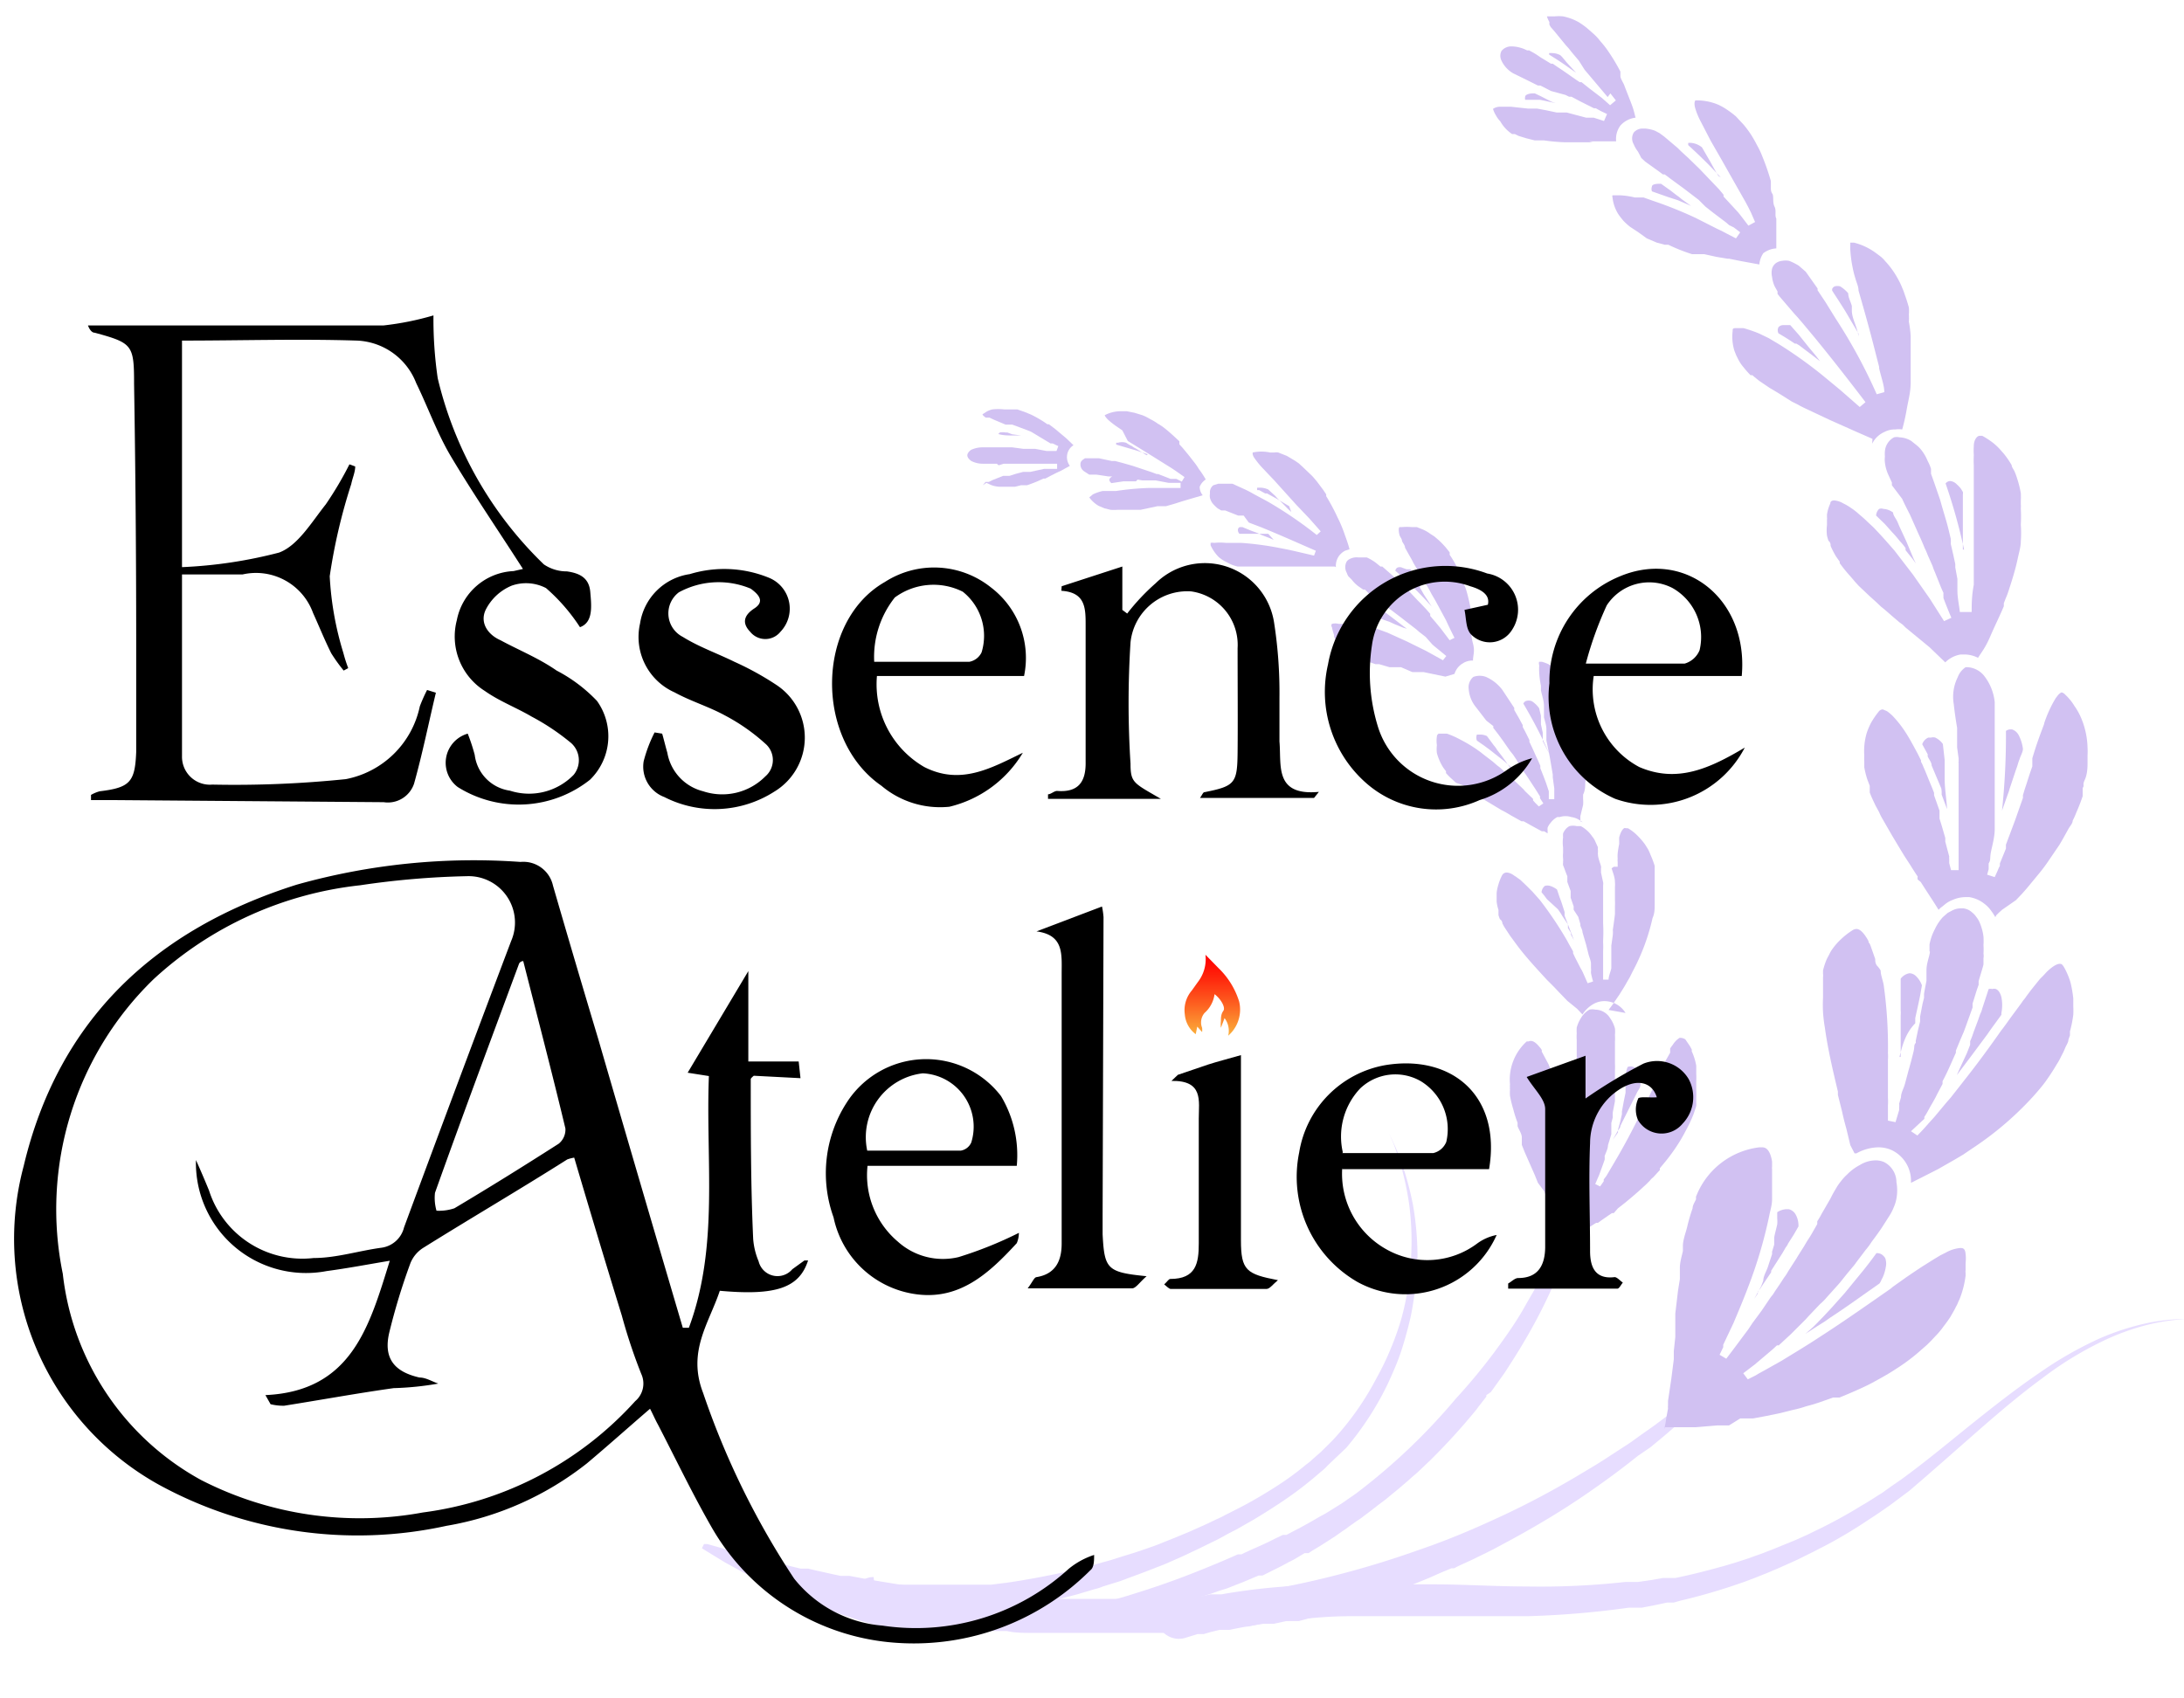 <svg id="Capa_1" data-name="Capa 1" xmlns="http://www.w3.org/2000/svg" xmlns:xlink="http://www.w3.org/1999/xlink" viewBox="0 0 72 56"><defs><style>.cls-1{fill:#e7ddff;}.cls-2{fill:#d1c1f2;}.cls-3{fill:url(#Degradado_sin_nombre_5);}</style><linearGradient id="Degradado_sin_nombre_5" x1="39.97" y1="34.15" x2="39.97" y2="31.48" gradientUnits="userSpaceOnUse"><stop offset="0" stop-color="#fbb03b"/><stop offset="0.03" stop-color="#fbaa39"/><stop offset="0.38" stop-color="#fd6221"/><stop offset="0.67" stop-color="#fe2d0f"/><stop offset="0.88" stop-color="#ff0c04"/><stop offset="1" stop-color="red"/></linearGradient></defs><path class="cls-1" d="M38.67,52.86l.4-.1.23-.06.28-.06.32-.07.17,0,.19,0c.51-.09,1.14-.18,1.85-.24s1.52-.08,2.39-.09l1.35,0,1.43,0c1,0,2,.07,3.07.07a25.35,25.35,0,0,0,3.24-.15l.21,0h.09l.11,0,.42-.06.4-.07.2,0,.21,0c.54-.11,1.08-.25,1.62-.4l.4-.12.4-.13.19-.07.2-.07.39-.15.76-.31.38-.17.37-.18a16.12,16.12,0,0,0,1.42-.78c.23-.13.45-.28.68-.42l.32-.23.16-.11.16-.11c.84-.61,1.61-1.26,2.36-1.86s1.47-1.16,2.16-1.63a12.49,12.49,0,0,1,2-1.15,8.25,8.25,0,0,1,1.71-.54,6.52,6.52,0,0,1,1.16-.11h0a7.23,7.23,0,0,0-1.14.16,7.76,7.76,0,0,0-1.67.6,11.39,11.39,0,0,0-1.94,1.2c-.67.49-1.36,1.07-2.08,1.7s-1.47,1.3-2.29,2l-.16.12-.16.12-.32.24c-.22.15-.44.31-.68.46a15.47,15.47,0,0,1-1.43.86l-.37.19-.38.19c-.25.13-.52.24-.78.36l-.4.17-.2.08-.2.08-.4.15-.41.14c-.55.18-1.11.34-1.67.47l-.21.06-.22,0-.42.09-.42.08-.1,0h-.12l-.21,0a29.89,29.89,0,0,1-3.34.28c-1.08,0-2.12,0-3.1,0H45.84l-1.32,0c-.84,0-1.6.09-2.27.17s-1.25.18-1.71.28l-.17,0-.16,0-.29.07-.24.07-.2,0-.39.12a.73.73,0,0,1-.91-.44.67.67,0,0,1,.46-.86Z"/><path class="cls-1" d="M28.83,52.25h2.56l.41,0,.21,0,.22,0,.45,0,.48-.06c.64-.09,1.33-.22,2.06-.38l.55-.13.28-.08.28-.08.29-.08.28-.09.29-.09.29-.09.58-.2.58-.23.58-.24.58-.26.29-.14a2.53,2.53,0,0,0,.29-.14l.57-.29c.38-.2.75-.42,1.11-.65a9.54,9.54,0,0,0,1-.73l.13-.1.12-.11.23-.2c.15-.15.3-.29.44-.44a9.38,9.38,0,0,0,1.4-2,8.83,8.83,0,0,0,.48-1,9.09,9.09,0,0,0,.35-1,9.23,9.23,0,0,0,.21-1,8.24,8.24,0,0,0,.1-1,9.25,9.25,0,0,0-.06-1.7,9.58,9.58,0,0,0-.27-1.29c-.11-.35-.2-.63-.28-.81l-.12-.28.13.28a7.36,7.36,0,0,1,.32.79,10.25,10.25,0,0,1,.34,1.29,9.92,9.92,0,0,1,.15,1.72c0,.32,0,.65-.06,1s-.1.69-.17,1-.18.72-.3,1.09-.28.73-.45,1.1a9.88,9.88,0,0,1-1.37,2.11L44,48.1l-.24.23a1.36,1.36,0,0,1-.12.12l-.12.1a12.1,12.1,0,0,1-1.06.83c-.36.25-.74.49-1.12.72l-.58.33-.29.15-.29.16-.59.29-.59.28-.59.26-.59.23-.29.11-.3.11-.29.11-.29.09-.29.09a1.52,1.52,0,0,1-.28.09l-.57.17c-.75.2-1.47.37-2.14.49l-.49.08-.48.07-.23,0-.22,0-.42,0-.21,0-.2,0-.37,0-.67,0H28.81a.63.63,0,0,1-.65-.6.63.63,0,0,1,.64-.61Z"/><path class="cls-1" d="M56.45,45.87l-.28.28c-.09.09-.2.2-.34.32l-.22.21-.12.11-.13.12c-.18.16-.38.34-.6.52l-.35.29L54,48c-.52.42-1.13.87-1.82,1.34s-1.47.94-2.31,1.4l-.65.35-.67.33-.35.16-.17.08-.09.05-.09,0-.36.15-.18.08-.18.08a30.32,30.32,0,0,1-3.09,1.1l-.4.11-.41.11-.41.11-.21,0-.1,0-.1,0-.42.09-.21,0-.21,0-.42.09-.21,0-.21,0-.42.08-.43.06-.42.07-.43,0-.21,0-.21,0-.43,0-.42,0-.42,0-.43,0h-.42l-.42,0H34c-.27,0-.54,0-.8-.06l-.4,0-.39,0-.38,0-.38-.06-.37-.06L31,54.09c-.24,0-.48-.1-.71-.15l-.35-.07-.34-.09c-.45-.11-.88-.24-1.29-.36-.82-.26-1.55-.53-2.19-.8l-.23-.1-.22-.1-.43-.2L24.81,52l-.34-.17-.58-.32-.41-.25-.26-.16-.08-.05.07-.14.1,0,.29.08.21.06.25.07.63.17.78.2.44.11.23.06.25.06.25,0,.25.06.54.12.28.06.14,0,.15,0,.59.11c.81.14,1.69.28,2.62.39s1.91.2,2.93.26h.38l.38,0,.4,0h2.8l.41,0h.2l.21,0,.81-.06.41,0,.41-.05a28,28,0,0,0,3.21-.6,30.75,30.75,0,0,0,3-.9c1-.34,1.88-.72,2.74-1.12s1.64-.82,2.34-1.23l.52-.31.25-.15.24-.15.23-.15.23-.15.43-.28.39-.28.37-.26.63-.47.14-.11.13-.1.23-.19L56,46l.31-.25Z"/><path class="cls-2" d="M59.79,43.74l.09-.09.27-.28.26-.28.08-.09.33-.37.27-.33.32-.39c.17-.21.32-.41.45-.59v0h0a.28.28,0,0,1,.24.1.21.21,0,0,1,.07.14.48.48,0,0,1,0,.21,1.34,1.34,0,0,1-.07.27,1,1,0,0,1-.07.15.54.54,0,0,1-.07.13l-.37.26c-.41.29-.83.59-1.26.87l-.17.12-.27.17-.37.24Z"/><path class="cls-2" d="M58.06,42.41l.07-.18c0-.16.11-.32.16-.48s.09-.27.13-.4l0-.08.07-.23V41c0-.06,0-.12,0-.18s.07-.31.1-.45v0a1.06,1.06,0,0,0,0-.19l0-.21v0a.6.6,0,0,1,.3-.1h.08a.36.36,0,0,1,.23.18.75.75,0,0,1,.09.39l-.15.26-.19.3a.57.57,0,0,1-.08.13l-.11.19-.21.33-.16.25,0,.05-.25.37-.11.17-.08.1,0,.06-.12.18Z"/><path class="cls-2" d="M54.86,47.13a2.56,2.56,0,0,0,.07-.36l.06-.33a.36.36,0,0,1,0-.1l0-.15.11-.74.08-.63,0-.27.05-.47,0-.38,0-.39.09-.76.06-.37V42l0-.19c0-.19.06-.38.1-.56l0-.16c0-.21.09-.43.14-.63v0a5.61,5.61,0,0,1,.18-.62c0-.1.07-.2.11-.29a.36.36,0,0,0,0-.09l0,0,.06-.14A2.57,2.57,0,0,1,58,37.83h.1c.16,0,.27.16.32.47l0,.17a.25.25,0,0,0,0,.08v.1c0,.12,0,.26,0,.41s0,.16,0,.24l0,.24c0,.2-.06.37-.09.53a15,15,0,0,1-.7,2.37c-.15.4-.32.8-.48,1.18l-.26.55-.08.17s0,.05,0,.08l-.12.25.22.13.28-.37.29-.39.15-.2.14-.21.31-.42.29-.43.08-.1.07-.11.15-.22.15-.23a1.37,1.37,0,0,0,.13-.2l.27-.42.06-.1.19-.3s.14-.24.16-.26l.08-.13.2-.35,0-.09c.05-.08.1-.16.14-.24l.3-.52a3.32,3.32,0,0,1,.17-.31,1.56,1.56,0,0,1,.17-.25,1.54,1.54,0,0,1,.2-.22,1.66,1.66,0,0,1,.43-.32,1,1,0,0,1,.52-.15.67.67,0,0,1,.28.06.75.75,0,0,1,.4.66,1.49,1.49,0,0,1,0,.54,1.23,1.23,0,0,1-.09.29,1.59,1.59,0,0,1-.15.29l-.21.33c-.09.14-.22.32-.37.52a2.34,2.34,0,0,1-.2.27l-.31.41a1.13,1.13,0,0,1-.1.13l-.2.24-.16.2-.08.1-.08.09-.36.4A1.62,1.62,0,0,1,60,43l-.19.2-.19.2-.09.1-.1.1-.39.39-.4.37-.06,0-.14.13-.2.17-.39.33-.38.29.15.2.26-.13.08-.05.2-.11.57-.32c.39-.24.81-.49,1.22-.76.84-.54,1.69-1.14,2.38-1.62l.07-.06.45-.32.25-.17.24-.16.43-.27.1-.06.1-.06.18-.09a1.17,1.17,0,0,1,.47-.15c.08,0,.16,0,.18.19s0,.24,0,.36v.18a.28.28,0,0,0,0,.09s0,.06,0,.09a3.1,3.1,0,0,1-.17.7,1.26,1.26,0,0,1-.07.16.89.89,0,0,1-.08.17c-.05.11-.12.22-.18.33l-.11.16-.12.16a2.51,2.51,0,0,1-.26.31l-.14.15-.14.14h0l-.32.28a6.29,6.29,0,0,1-.71.52c-.27.18-.57.34-.79.46s-.61.29-.85.39l-.22.09-.1,0-.11,0-.45.16-.22.07-.22.06a3.6,3.6,0,0,1-.44.12l-.44.11-.44.09-.43.08h-.1l-.11,0-.21,0L57,47l-.19,0h-.2l-.72.06h-1Z"/><path class="cls-2" d="M63,39s0,0,0-.07a1.12,1.12,0,0,0-.62-1,1.06,1.06,0,0,0-.46-.1,1.54,1.54,0,0,0-.72.2l-.06,0L61,37.76l-.13-.54c-.05-.18-.1-.37-.14-.56l-.07-.28-.07-.28,0-.11c-.17-.71-.34-1.44-.43-2.11a4.84,4.84,0,0,1-.06-.5,4.44,4.44,0,0,1,0-.49v-.23c0-.08,0-.16,0-.23l0-.21a.43.43,0,0,0,0-.11l0,0V32a2.23,2.23,0,0,1,.13-.39l.08-.15,0,0a1,1,0,0,1,.1-.17,2.14,2.14,0,0,1,.28-.32,2.48,2.48,0,0,1,.37-.29.27.27,0,0,1,.14-.05c.14,0,.27.18.36.33s0,.09.07.14a1.16,1.16,0,0,1,.06.15l.13.37c0,.06,0,.13.05.21A.85.85,0,0,1,62,32V32c0,.15.07.31.1.48a14.69,14.69,0,0,1,.14,2.25,1.47,1.47,0,0,1,0,.21v.48c0,.06,0,.13,0,.19l0,.59a1.94,1.94,0,0,1,0,.24l0,.51.25.05.12-.4,0-.08a.65.65,0,0,0,0-.13l.06-.21c0-.15.09-.29.13-.44l.12-.45c.06-.2.11-.4.16-.6s0-.21.08-.31v0a.24.24,0,0,1,0-.08l.07-.33.07-.29c0-.05,0-.1,0-.16l.08-.42.05-.2s0-.08,0-.12.08-.44.08-.44l0-.18s0-.07,0-.1V32c0-.21.07-.39.1-.53s0-.08,0-.11l0-.09c0-.05,0-.09,0-.13a2,2,0,0,1,.07-.26,1.89,1.89,0,0,1,.11-.25,1.56,1.56,0,0,1,.26-.39l.16-.14.17-.09a.65.65,0,0,1,.26-.06h.08a.52.52,0,0,1,.3.14.57.57,0,0,1,.13.14.78.78,0,0,1,.11.18,1.69,1.69,0,0,1,.13.48,2.42,2.42,0,0,1,0,.27,2.54,2.54,0,0,1,0,.29.39.39,0,0,1,0,.14l0,.09s0,.07,0,.11-.1.35-.16.56l0,0,0,.12-.06.17-.14.45s0,.09,0,.13l-.09.25-.14.39-.06.16-.12.28-.14.34,0,.07-.09.2c-.11.25-.22.5-.35.74l0,.09-.18.34c-.07.15-.15.28-.23.42l-.11.2-.08.13,0,.06L63,37.3l.21.14c.12-.12.25-.26.37-.4l.19-.21.2-.24.2-.24.14-.16.33-.42.14-.18c.42-.53.82-1.08,1.2-1.62.12-.15.22-.3.33-.45l.34-.46a.76.76,0,0,1,.08-.11,1,1,0,0,0,.08-.11l.15-.2.29-.36.11-.11,0,0,.12-.13c.24-.23.37-.26.42-.26s.08,0,.15.12a2.41,2.41,0,0,1,.21.5,4,4,0,0,1,.09.52c0,.09,0,.18,0,.27a2.45,2.45,0,0,1,0,.27,4.11,4.11,0,0,1-.11.55l0,.07,0,.06-.05.14c0,.09-.07.18-.11.28s-.08.18-.13.27a1.82,1.82,0,0,1-.15.27c-.11.19-.23.37-.35.54s-.27.34-.42.51A10.6,10.6,0,0,1,65,37.88l-.28.19-.27.16h0l-.56.32-.55.28L63,39Zm1.58-3.71.19-.41.07-.15.11-.28,0-.12a2.49,2.49,0,0,0,.11-.29l.15-.4.07-.2a.84.84,0,0,0,.07-.19l.21-.64a.27.27,0,0,1,.12,0,.21.21,0,0,1,.12,0,.26.26,0,0,1,.11.1.54.54,0,0,1,.07.17,1.31,1.31,0,0,1,0,.52l0,.06c-.15.21-.31.42-.46.64l-.55.74-.46.61Zm-1.92-.44V34c0-.15,0-.3,0-.45v-.07a.86.86,0,0,0,0-.16l0-.22c0-.15,0-.29,0-.42l0-.21,0-.2v0a.46.46,0,0,1,.29-.18h0a.32.32,0,0,1,.21.09.79.79,0,0,1,.2.31l-.06.34-.05.24-.11.5,0,.17C62.82,34.07,62.72,34.45,62.62,34.85Z"/><path class="cls-2" d="M65.78,30.24l-.08-.13L65.62,30a1,1,0,0,0-.2-.2,1.07,1.07,0,0,0-.5-.22H64.8a1.06,1.06,0,0,0-.42.09.89.89,0,0,0-.25.14l-.11.09a.52.52,0,0,0-.11.1v0l-.1-.16-.07-.11-.28-.43-.14-.22L63.22,29a.31.31,0,0,1,0-.1c-.11-.16-.2-.31-.29-.45l-.15-.23-.14-.23-.27-.45L62.06,27a1.51,1.51,0,0,1-.11-.22l-.12-.22c-.07-.15-.14-.29-.19-.43l0-.06,0-.05s0-.07,0-.11l-.08-.21a2.92,2.92,0,0,1-.1-.4s0-.06,0-.09,0-.07,0-.11a1.37,1.37,0,0,1,0-.19,2.1,2.1,0,0,1,.08-.74,2.17,2.17,0,0,1,.15-.35,2.76,2.76,0,0,1,.24-.35.18.18,0,0,1,.14-.08h0l.14.06.08.06.09.08a3.6,3.6,0,0,1,.41.51c.14.21.27.45.43.75l.11.22,0,.05a.89.89,0,0,1,.08.17c.07.15.13.31.2.48l.1.24.05.13,0,.08v0l.18.51,0,.13,0,.13.08.26.11.38,0,.12.13.49a.31.31,0,0,0,0,.08l0,.14.06.23.25,0v-.38c0-.13,0-.26,0-.39l0-.53c0-.11,0-.21,0-.31v-.21l0-.22,0-.42,0-.3s0-.2,0-.2l0-.34,0-.22a.13.13,0,0,1,0-.06v-.1l-.05-.37,0-.39s0-.07,0-.1l0-.15c-.07-.42-.1-.68-.11-.78a1.45,1.45,0,0,1,.13-.89A.68.68,0,0,1,64.8,22h.08a.76.76,0,0,1,.52.27,1.68,1.68,0,0,1,.36.88c0,.12,0,.42,0,.83v1.48l0,.43V26l0,.33,0,.45,0,.22,0,.22,0,.11c0,.26-.07.5-.12.74s0,.27-.08.4l0,.1,0,.09-.05.18.25.08.1-.22a1,1,0,0,1,.07-.15l0-.08.2-.49,0-.13.3-.8.26-.74,0-.09.06-.2.07-.21q.09-.29.18-.54L67,25,67,25l.08-.26c.08-.25.17-.5.25-.71s.05-.14.07-.21a4.11,4.11,0,0,1,.3-.68l.07-.12.07-.09a.35.35,0,0,1,.12-.1l0,0a.21.21,0,0,1,.12.07,1.76,1.76,0,0,1,.31.38,2.13,2.13,0,0,1,.23.42,2.67,2.67,0,0,1,.2.95,2.26,2.26,0,0,1,0,.26c0,.1,0,.18,0,.26s0,.35-.09.54,0,.18-.07.27l0,.13,0,.07,0,.07q-.09.27-.21.54a2.38,2.38,0,0,1-.12.27c0,.09-.09.18-.14.27s-.19.35-.3.53l-.34.5a5.46,5.46,0,0,1-.36.48l-.38.46,0,0-.15.17-.2.21L66,30l-.1.09-.09.09,0,0ZM66,26.73a23.39,23.39,0,0,0,.13-2.63.25.25,0,0,1,.15-.05h.05a.39.39,0,0,1,.22.19,1.33,1.33,0,0,1,.14.45c0,.11-.08.23-.11.34a1.72,1.72,0,0,0-.07.21l-.06.17-.13.39-.07.21a1.27,1.27,0,0,1-.06.18Zm-1.9-.29-.09-.24A1,1,0,0,0,64,26l-.32-.76c0-.11-.09-.2-.13-.3l0-.07-.18-.33v0a.37.37,0,0,1,.2-.22l.09,0a.27.27,0,0,1,.14,0,.67.67,0,0,1,.25.21l.06.53,0,.24,0,.38c0,.32.06.66.08,1Z"/><path class="cls-2" d="M63.61,21.34l-.79-.65-.09-.09-.11-.08-.2-.17c-.14-.12-.27-.24-.4-.34l-.18-.17-.2-.18-.36-.34-.11-.12L61,19a4.47,4.47,0,0,1-.29-.35l-.06-.08,0-.05,0,0-.12-.17a2.91,2.91,0,0,1-.18-.35c0-.05,0-.11-.07-.17a1.54,1.54,0,0,1-.05-.17,1.48,1.48,0,0,1,0-.35v-.18a.2.2,0,0,0,0-.07v0s0-.06,0-.09a1.3,1.3,0,0,1,.11-.37c0-.08.07-.1.13-.1a.7.7,0,0,1,.3.1,1.62,1.62,0,0,1,.24.14,2,2,0,0,1,.26.2c.08.07.18.15.28.25l.15.14a1.85,1.85,0,0,1,.14.14c.22.23.42.46.62.69l.6.78.56.8.47.74.24-.11c-.08-.19-.17-.41-.26-.65l0-.06a.76.76,0,0,1,0-.11l-.08-.18-.14-.35-.06-.15a1.8,1.8,0,0,1-.08-.21l-.16-.36a2.29,2.29,0,0,0-.1-.23c-.06-.15-.13-.31-.2-.46l-.28-.63c-.1-.2-.19-.37-.26-.53L62.37,16l0-.09-.11-.24a1.33,1.33,0,0,1-.12-.42.72.72,0,0,1,0-.19,1,1,0,0,1,0-.18.57.57,0,0,1,.3-.46.39.39,0,0,1,.18,0,.79.79,0,0,1,.39.12l.15.12a1,1,0,0,1,.15.14,1.47,1.47,0,0,1,.24.4,1.43,1.43,0,0,1,.11.26l0,.09,0,.07.1.28.2.58c.06.22.13.45.2.69s.1.39.15.59a1,1,0,0,1,0,.17l.09.39.06.28,0,.11.07.38,0,.19s0,.09,0,.13v.06c0,.25.06.49.08.71H65c0-.24,0-.53.07-.9l0-1v-.38c0-.22,0-.44,0-.66h0V15.76c0-.15,0-.29,0-.41a3.31,3.31,0,0,1,0-.34v0a2.43,2.43,0,0,1,0-.3c0-.21.11-.34.19-.34l.09,0a2.65,2.65,0,0,1,.39.26l.09.08.08.08.15.17a2.81,2.81,0,0,1,.26.38c0,.07.07.14.1.22a2,2,0,0,1,.08.22,3.37,3.37,0,0,1,.12.48,2.34,2.34,0,0,1,0,.26v.11h0a.62.62,0,0,1,0,.13,4.86,4.86,0,0,1,0,.54,3.74,3.74,0,0,1,0,.55c0,.18-.06.37-.1.56s-.09.38-.14.55-.11.36-.17.54-.07.18-.1.26l-.05.13,0,.1v0c-.13.31-.29.63-.45,1s-.27.49-.4.7a1,1,0,0,0-.43-.11h-.14a.93.93,0,0,0-.51.26Zm-.55-2.9-.24-.3,0-.07a2.11,2.11,0,0,0-.19-.23,3.47,3.47,0,0,0-.25-.29l-.24-.27h0L61.85,17l0,0a.32.32,0,0,1,.1-.22.21.21,0,0,1,.14,0,.58.58,0,0,1,.32.12c0,.1.1.2.15.32l.05.12.24.52.23.55.08.17Zm1.69-.32a18.69,18.69,0,0,0-.61-2.18.21.21,0,0,1,.15-.08h0a.35.35,0,0,1,.22.11,1,1,0,0,1,.14.15l.06.1a.2.2,0,0,1,0,.08v1.82Z"/><path class="cls-2" d="M61.73,14.47l-.57-.25-.83-.37-.85-.4-.12-.06-.09-.05-.2-.1L58.69,13l-.18-.11h0l-.17-.1L58,12.56l-.15-.12-.08-.07-.06,0a2.85,2.85,0,0,1-.23-.26,1.27,1.27,0,0,1-.18-.27v0l-.06-.12-.06-.15a1.55,1.55,0,0,1-.06-.65c0-.07,0-.09.07-.1h.11l.18,0A4.3,4.3,0,0,1,58,11l.31.15.32.19a14.47,14.47,0,0,1,1.41,1l.34.28.29.24.64.56.19-.16c-.48-.63-1.11-1.44-1.66-2.11l-.4-.48-.18-.21-.11-.12-.06-.07-.42-.49-.07-.09,0-.08-.09-.16a1,1,0,0,1-.09-.32.59.59,0,0,1,0-.27.36.36,0,0,1,.12-.18.44.44,0,0,1,.21-.08h0a.66.66,0,0,1,.23,0,1.91,1.91,0,0,1,.32.16l.15.13.08.07,0,0,0,0,.39.55,0,.06.1.15.16.24.34.55A17.37,17.37,0,0,1,61.87,13l.25-.07c0-.21-.09-.45-.17-.78v-.05l-.21-.82c-.15-.58-.32-1.18-.47-1.7v0c0-.14-.07-.27-.1-.39a3,3,0,0,1-.09-.35A4.06,4.06,0,0,1,61,8.25a1.2,1.2,0,0,1,0-.19A.23.23,0,0,1,61,8s0,0,.06,0h.06a2.07,2.07,0,0,1,.72.34l.16.12a.92.92,0,0,1,.14.14,2.78,2.78,0,0,1,.26.32,3.28,3.28,0,0,1,.22.37,2,2,0,0,1,.09.2,1.8,1.8,0,0,1,.08.21c.05.14.1.29.14.44a1.55,1.55,0,0,1,0,.23,2,2,0,0,1,0,.24,3.7,3.7,0,0,1,.06.48c0,.08,0,.16,0,.25v.24c0,.31,0,.64,0,1s-.07.57-.13.91a6.58,6.58,0,0,1-.15.67.85.85,0,0,0-.23,0,.72.72,0,0,0-.35.08.82.82,0,0,0-.41.39Zm-2-2.77-.28-.21-.13-.1-.1-.06-.05,0c-.19-.13-.37-.24-.54-.34h0a.23.23,0,0,1,0-.2.21.21,0,0,1,.15-.07h.12l.12,0,.29.33.2.25.12.15.25.3.12.16ZM61.27,11l-.33-.56c-.09-.16-.18-.3-.27-.44l-.05-.08-.17-.26-.05-.08,0-.05a.16.16,0,0,1,.09-.09h0a.38.38,0,0,1,.17,0,1.1,1.1,0,0,1,.27.23c0,.14.08.27.12.42l0,.15c0,.21.11.42.17.63l.06.22Z"/><path class="cls-2" d="M52.51,4.69h-.95a6,6,0,0,1-.65-.06h-.08l-.23,0-.28-.07-.26-.08-.12-.06h0l-.09,0A1.22,1.22,0,0,1,49.46,4a.85.85,0,0,1-.14-.19.84.84,0,0,1-.1-.22s0,0,0,0a.42.42,0,0,1,.2-.07h.4l.55.06.15,0,.15,0,.32.06.33.07.17,0,.16,0,.64.17.16,0,.09,0,.34.11.1-.23-.21-.1-.16-.09-.06,0-.46-.23-.28-.15-.08,0-.12-.06L51.13,3l-.21-.11-.14-.07-.08,0-.36-.18-.45-.22A.94.94,0,0,1,49.5,2a.35.35,0,0,1,0-.32.41.41,0,0,1,.3-.15h.05a1.16,1.16,0,0,1,.49.13l.07,0,.09.05a2.29,2.29,0,0,1,.27.17l.36.22.06,0,.13.09.21.14.43.3.12.08.06,0,.25.2.42.32,0,0,0,0,.09.08.18.16.19-.16-.18-.23,0,0L53,3.2l-.65-.77-.11-.13L52.05,2l-.22-.26-.11-.14-.1-.11-.36-.44L51.13.9a.41.41,0,0,1-.05-.09.35.35,0,0,1,0-.08C51,.58,51,.54,51,.54s0,0,0,0l.25,0h0a1.35,1.35,0,0,1,.28,0,1.73,1.73,0,0,1,.53.2l.12.08.12.09.24.21a1.7,1.7,0,0,1,.22.24c.09.1.15.18.21.26a6.62,6.62,0,0,1,.37.59l.08.15,0,.08,0,.06v0c0,.1.09.21.13.32s.16.41.24.62.09.3.13.44a.79.79,0,0,0-.5.26.74.74,0,0,0-.14.52h-.89ZM51.28,3.4l-.51-.11-.12,0-.13,0-.24,0a.22.22,0,0,1,0-.1c0-.06.1-.1.22-.11l.1,0,.19.09.35.18Zm.68-1-.27-.19c-.22-.16-.43-.29-.62-.41l0,0s0,0,0-.05l.1,0a.6.6,0,0,1,.27.07l.06.06,0,0,0,0,.15.18Z"/><path class="cls-2" d="M58,8.72l-.6-.11L57,8.53h-.05l-.36-.06-.41-.09-.2,0-.1,0-.1,0A5.79,5.79,0,0,1,55,8.07l-.12,0L54.62,8l-.33-.14L54,7.65l-.26-.17a2.09,2.09,0,0,1-.22-.2,2.46,2.46,0,0,1-.17-.22,1.29,1.29,0,0,1-.19-.55.09.09,0,0,1,0-.07s.06,0,.21,0h.05a2.54,2.54,0,0,1,.47.07l.14,0,.15,0,.31.11a13.57,13.57,0,0,1,1.42.57l.69.35.17.08.15.08.31.16.14-.2-.21-.16L57,7.42l-.09-.08L56.46,7l-.24-.19L56,6.59l-.47-.36-.45-.33-.2-.15-.06,0-.12-.09-.46-.33-.13-.12L54,5a1,1,0,0,1-.14-.24.38.38,0,0,1,0-.39.38.38,0,0,1,.32-.13h.07a1.25,1.25,0,0,1,.31.07l.15.08.15.11.45.38.11.11.24.22,0,0,.37.36.42.44.22.23.15.18,0,.06L57.3,7l.08.1.1.13.16.21.22-.12L57.72,7l-.08-.16-.09-.17L57.17,6l-.43-.76-.35-.61-.16-.31-.15-.29a2.46,2.46,0,0,1-.19-.45c-.06-.21,0-.26,0-.27h.06a1.81,1.81,0,0,1,.69.14,1.87,1.87,0,0,1,.3.17,2.77,2.77,0,0,1,.29.22l.26.28a3.58,3.58,0,0,1,.23.31,4,4,0,0,1,.2.35,2.69,2.69,0,0,1,.18.38,7.66,7.66,0,0,1,.28.81V6l0,.08,0,.1c0,.07,0,.14.05.21s0,.28.07.42,0,.28.06.4l0,.39c0,.19,0,.38,0,.59a.78.78,0,0,0-.43.16A.79.79,0,0,0,58,8.72Zm-2.41-2-.28-.12h0L55,6.5l-.54-.19h0a.23.23,0,0,1,0-.16c0-.08.17-.09.22-.09h.08l.31.22.18.14.11.08.07.06.32.23Zm1.14-.87-.39-.41c-.25-.25-.48-.47-.68-.65a.13.13,0,0,1,0-.08h.08a.66.66,0,0,1,.37.15l.15.26.11.19c.09.16.18.33.28.49Z"/><path class="cls-1" d="M52.05,39.71,52,40a3.19,3.19,0,0,1-.09.31l-.06.2,0,.11a.36.36,0,0,0,0,.11c-.06.15-.11.33-.18.51l-.11.29-.13.31c-.17.43-.38.9-.64,1.41s-.57,1.05-.92,1.6l-.27.42-.3.42-.15.21L49,46l0,.05,0,0-.17.22-.08.1-.08.11a21,21,0,0,1-1.51,1.66l-.21.2-.21.2-.22.19-.11.1,0,0-.06.05-.22.19-.11.09-.11.09-.23.19-.12.09-.12.09-.23.18-.24.18a2.07,2.07,0,0,1-.24.17l-.24.17-.12.09-.12.08-.24.17-.25.16-.25.16-.25.15-.12.08-.06,0-.07,0-.25.15-.12.07-.14.07-.24.13-.26.13-.26.13-.12.06-.07,0-.06,0-.52.22-.26.1-.25.1-.26.08-.25.09-.25.08-.25.08-.5.13-.24.07-.24,0c-.32.08-.63.14-.92.19a16.39,16.39,0,0,1-1.64.21H34l-.35,0h-.28v-.11h.07l.21,0,.15,0,.19,0,.44-.09.56-.13.31-.07.16,0,.17,0,.18,0,.18,0,.37-.1.19-.06.1,0,.1,0,.41-.12c.55-.17,1.14-.36,1.75-.59s1.25-.49,1.9-.78l.06,0,.06,0,.12-.06.24-.11.25-.11.26-.12.12-.06.12-.06.25-.12.06,0,.06,0,.13-.07.25-.13.24-.13.25-.14.24-.14.13-.07.12-.07.48-.3.23-.16.23-.16A20.17,20.17,0,0,0,48,46.11a19.32,19.32,0,0,0,1.29-1.56c.38-.52.72-1,1-1.51l.2-.35a1.62,1.62,0,0,0,.1-.18l.1-.16.09-.17L50.9,42l.16-.32.15-.29c0-.1.09-.19.13-.28l.22-.49a.37.37,0,0,1,0-.11l0-.11.07-.19a3.11,3.11,0,0,0,.12-.3l.1-.25Z"/><path class="cls-2" d="M53.34,37.34l0-.09.07-.25.06-.26,0-.09.06-.33.06-.29,0-.34c0-.18,0-.35.07-.51h0a.26.26,0,0,1,.19,0,.18.18,0,0,1,.09.07.32.32,0,0,1,.08.13.76.76,0,0,1,.06.18s0,.08,0,.12v.1c0,.09-.09.18-.13.28l-.47.94-.06.12c0,.07-.07.13-.1.19l-.15.27Z"/><path class="cls-2" d="M51.8,37.07l0-.14c0-.11,0-.23-.07-.34a2.46,2.46,0,0,0-.07-.29v-.06l0-.16v0l0-.13a2.81,2.81,0,0,0-.1-.31v0l0-.12-.05-.15v0a.39.39,0,0,1,.15-.16l.05,0a.25.25,0,0,1,.2,0,.58.58,0,0,1,.2.21v1.23l0,.3V37a.25.25,0,0,1,0,.08v.2Z"/><path class="cls-2" d="M51.52,41a1.52,1.52,0,0,0-.09-.25l-.08-.22a.14.14,0,0,1,0-.07l0-.1-.19-.49-.18-.41-.07-.18L50.7,39l-.1-.25-.11-.25-.22-.5-.1-.25,0-.06,0-.06,0-.13c0-.12-.1-.25-.14-.37l0-.11a3.73,3.73,0,0,1-.14-.44v0a3.69,3.69,0,0,1-.11-.45,1.52,1.52,0,0,1,0-.21.13.13,0,0,1,0-.06v0a.38.38,0,0,1,0-.1,1.7,1.7,0,0,1,.55-1.42l.06,0c.1-.05.22,0,.37.19a.36.36,0,0,1,.07.1.1.1,0,0,1,0,0,.1.1,0,0,0,0,.05l.14.26.08.15a1.11,1.11,0,0,0,.07.16l.13.36a9.81,9.81,0,0,1,.42,1.68c.05.3.09.6.13.88l0,.42a.57.57,0,0,0,0,.13v.07l0,.19h.18c0-.1,0-.2,0-.31l0-.33,0-.17v-.18l0-.35,0-.36v-.36l0-.2a.92.92,0,0,1,0-.16V35.6s0-.07,0-.1v-.36a1.21,1.21,0,0,0,0-.19v-.41c0-.12,0-.2,0-.25a1.49,1.49,0,0,1,0-.21,1.73,1.73,0,0,1,0-.2,1.24,1.24,0,0,1,.15-.33.74.74,0,0,1,.27-.26.45.45,0,0,1,.19,0,.58.58,0,0,1,.49.28,1.07,1.07,0,0,1,.16.34,1,1,0,0,1,0,.21,1.77,1.77,0,0,1,0,.23c0,.05,0,.15,0,.27s0,.26,0,.44a2,2,0,0,1,0,.23l0,.35a.52.52,0,0,1,0,.11l0,.21,0,.17v.09l0,.09-.07.36a1,1,0,0,0,0,.17l-.05.19,0,.18,0,.09,0,.1-.11.36c0,.12-.07.24-.11.36l0,0a.56.56,0,0,1,0,.12l-.06.17-.12.33-.13.3.16.08.12-.17,0-.06.09-.12.23-.39c.16-.27.32-.55.48-.85.32-.6.63-1.24.88-1.76l0-.06c0-.12.11-.23.16-.34l.09-.18.09-.18.17-.3,0-.07,0-.07a1,1,0,0,1,.08-.11.75.75,0,0,1,.23-.24c.05,0,.11,0,.19.05l.15.22.06.11,0,0a.14.14,0,0,1,0,.06,1.92,1.92,0,0,1,.15.48c0,.05,0,.09,0,.13s0,.09,0,.13a2.25,2.25,0,0,1,0,.26v.14s0,.08,0,.13a2.56,2.56,0,0,1,0,.27l0,.14a.65.65,0,0,1,0,.13h0l-.09.27a4.79,4.79,0,0,1-.26.55,5.14,5.14,0,0,1-.32.54,6.16,6.16,0,0,1-.38.51l-.1.12-.05.06,0,.06-.22.24a.57.57,0,0,0-.11.11l-.11.11-.24.22-.23.2-.24.2-.23.18L53.2,40l-.06,0-.12.08-.23.16-.11.08-.06,0,0,0-.43.27-.1.06-.06,0,0,0-.19.11Z"/><path class="cls-2" d="M53.59,33.4l0,0a.82.82,0,0,0-.73-.39.73.73,0,0,0-.32.09,1,1,0,0,0-.37.35l0,0-.18-.19L51.67,33l-.29-.3-.14-.15-.15-.15L51,32.31c-.35-.38-.72-.78-1-1.16l-.22-.3-.19-.29-.06-.11v0s0-.09-.08-.14a.78.78,0,0,1-.05-.14l0-.07V30a1.31,1.31,0,0,1-.06-.27v-.29a1.4,1.4,0,0,1,.06-.28,1.57,1.57,0,0,1,.12-.3.16.16,0,0,1,.07-.07c.08-.05.23,0,.34.09a.47.47,0,0,1,.09.06l.1.07.2.19.11.11.09.09,0,0,.24.27a12,12,0,0,1,.9,1.34l.07.13.13.23,0,.06.06.13.19.37a1.09,1.09,0,0,1,.08.15l.15.34.18-.06a2.29,2.29,0,0,1-.07-.28l0-.06a.29.29,0,0,0,0-.09l0-.15c0-.1-.05-.2-.08-.31l-.08-.32-.12-.41c0-.08-.05-.15-.07-.22v0l0-.05-.07-.24L51.88,30a.76.76,0,0,1,0-.11l-.1-.29,0-.13,0-.09-.11-.3,0-.11,0-.08v0c-.06-.14-.1-.27-.14-.36a.24.24,0,0,1,0-.08l0-.05a.46.46,0,0,0,0-.09,1.05,1.05,0,0,1,0-.19l0-.18a1.23,1.23,0,0,1,0-.33.69.69,0,0,1,0-.13.47.47,0,0,1,.07-.12.41.41,0,0,1,.14-.12l0,0a.49.49,0,0,1,.24,0l.13,0a.57.57,0,0,1,.13.08,1,1,0,0,1,.25.26.62.62,0,0,1,.1.16l.09.2a.23.23,0,0,0,0,.09l0,.07a.25.25,0,0,0,0,.07c0,.11.06.25.1.39v0a.24.24,0,0,1,0,.08l0,.13.07.32a.3.3,0,0,1,0,.1l0,.18,0,.28s0,.08,0,.12l0,.21,0,.26v.2a5.48,5.48,0,0,1,0,.57v.07a2.44,2.44,0,0,1,0,.27c0,.11,0,.22,0,.33V32c0,.1,0,.2,0,.3l.18,0c0-.11.06-.24.09-.37l0-.19,0-.21,0-.21,0-.14s.05-.34.05-.36a.88.88,0,0,0,0-.16c.07-.46.12-.93.16-1.38,0-.13,0-.26,0-.38s0-.28,0-.4,0-.06,0-.09a.28.28,0,0,1,0-.09,1.1,1.1,0,0,1,0-.18,2.87,2.87,0,0,1,.05-.31s0-.07,0-.1v0a1,1,0,0,1,0-.12c.06-.22.13-.28.16-.3s0,0,.13,0a1.5,1.5,0,0,1,.31.24,2.37,2.37,0,0,1,.25.29l.1.16a1.42,1.42,0,0,1,.08.18,3.18,3.18,0,0,1,.14.37v.1s0,.06,0,.1l0,.2c0,.07,0,.14,0,.21v.22c0,.15,0,.3,0,.44s0,.3-.07.45a6.91,6.91,0,0,1-.65,1.75l-.1.2-.11.19h0c-.07.13-.15.25-.23.38l-.24.35-.12.16Zm-.35-2.78,0-.32s0-.08,0-.12l0-.2v-.09a2.07,2.07,0,0,0,0-.22l0-.29,0-.14a.77.77,0,0,0,0-.15c0-.17-.07-.32-.11-.46l.07-.05.09,0,.1,0,.11.09a1.07,1.07,0,0,1,.18.32v.05c0,.17,0,.35,0,.54l-.07.63-.07.52ZM51.89,31l-.1-.18,0-.06-.1-.16,0-.05,0-.07-.18-.27,0,0-.06-.1-.09-.13L51,29.65l-.09-.12-.09-.11,0,0a.3.3,0,0,1,.11-.21h0a.31.31,0,0,1,.17,0,.73.73,0,0,1,.23.12l.08.24.06.16.11.34,0,.12Z"/><path class="cls-2" d="M52.18,27.11l-.09-.06L52,27a.66.66,0,0,0-.2-.06.62.62,0,0,0-.38,0l-.08,0a.66.66,0,0,0-.22.19.54.54,0,0,0-.1.16.36.36,0,0,0,0,.09l0,.1v0l-.11-.07-.08,0-.33-.18-.16-.09-.11-.06-.07,0-.34-.19-.17-.1-.17-.09-.33-.2-.32-.19-.15-.1-.15-.1-.28-.21,0,0,0,0L48,25.81l-.12-.11a2.08,2.08,0,0,1-.21-.21l0,0,0-.06-.09-.12a1.75,1.75,0,0,1-.21-.48,1.09,1.09,0,0,1,0-.26,1,1,0,0,1,0-.29.11.11,0,0,1,.06-.09s0,0,0,0h.18l.09,0a2.86,2.86,0,0,1,.43.19,5,5,0,0,1,.54.32l.14.1,0,0,.1.08.3.23.15.13.08.06,0,0,0,0,.29.26.07.06.07.07.14.13.21.2.06.07.26.25,0,.05.07.08.12.12.15-.1-.11-.17,0-.06-.15-.24-.21-.32s-.08-.12-.12-.18l-.09-.12-.09-.13L50,25.06l-.12-.18-.09-.11-.14-.2-.09-.13,0,0,0,0-.16-.22-.17-.22,0-.06L49,23.76l-.34-.44a1.06,1.06,0,0,1-.24-.59.45.45,0,0,1,.15-.41l0,0a.6.6,0,0,1,.42,0,1.36,1.36,0,0,1,.54.43l.33.5.06.09,0,.07.15.26.13.24,0,.06,0,0,.08.15.14.28,0,.06.1.21.13.29.07.15.06.14,0,.08c.07.17.13.33.19.49l.09.27,0,.07,0,.06,0,.13.18,0v-.17s0-.07,0-.11V26l-.05-.37v-.09l-.1-.59-.11-.54v-.07l0-.14,0-.16c0-.13-.05-.26-.08-.39l0-.12v-.07l0-.18c0-.18-.07-.36-.1-.52l0-.15a2.85,2.85,0,0,1-.06-.52V22a.25.25,0,0,0,0-.08.19.19,0,0,1,0-.1s0,0,0,0,.06,0,.09,0a1.3,1.3,0,0,1,.33.14,1.75,1.75,0,0,1,.29.18,2.06,2.06,0,0,1,.47.53l.09.16c0,.06.06.11.09.16s.09.23.14.36,0,.12,0,.19l0,.09v.1c0,.13,0,.26.07.4s0,.15,0,.21,0,.14,0,.21,0,.27,0,.42a3.58,3.58,0,0,1,0,.42,3.05,3.05,0,0,1-.05.41c0,.13,0,.26-.07.4v0l0,.15a1.05,1.05,0,0,1,0,.19l-.09.37,0,.08,0,.09v0Zm-1.1-2.25a15.93,15.93,0,0,0-.86-1.66.18.18,0,0,1,.07-.08h0a.28.28,0,0,1,.21,0,.86.86,0,0,1,.24.23l.06.25,0,.15,0,.13.06.28,0,.14,0,.14Zm-1.27.43-.14-.12-.09-.08-.47-.37-.19-.14,0,0-.23-.16h0a.26.26,0,0,1,0-.2l0,0,.1,0a.53.53,0,0,1,.23.05l.23.31a.71.71,0,0,1,.1.14l.17.22c.13.18.27.38.4.58Z"/><path class="cls-2" d="M47.65,22.31l-.72-.15-.09,0-.1,0-.18,0L46.19,22,46,22l-.19,0-.34-.1-.12,0-.21-.07-.3-.12-.07,0,0,0,0,0-.13-.07a1.4,1.4,0,0,1-.24-.15.81.81,0,0,1-.1-.09l-.1-.09a1.56,1.56,0,0,1-.16-.2l-.06-.11a.08.08,0,0,0,0,0v0l0-.06a2,2,0,0,1-.07-.26.09.09,0,0,1,0-.11.44.44,0,0,1,.22,0l.2,0,.23,0,.26.06.14,0,.15,0,.63.23.64.29.63.31.56.31.11-.14-.39-.32,0,0-.07-.06L47,21l-.22-.17-.09-.08-.13-.1-.22-.17-.14-.11-.29-.22-.4-.3-.35-.25L45,19.44l-.06,0-.16-.11a1.14,1.14,0,0,1-.22-.22L44.45,19a.54.54,0,0,1-.05-.11.38.38,0,0,1,0-.38.27.27,0,0,1,.1-.08.49.49,0,0,1,.28-.05l.13,0,.15,0a1.69,1.69,0,0,1,.29.17l.16.13.06,0,0,0,.16.14.33.29.37.36.3.32.09.09.2.21.13.15,0,.07.18.21.09.11.06.07,0,0,.31.41.16-.08c-.08-.16-.17-.34-.28-.58l-.34-.63-.14-.24c-.07-.14-.15-.27-.23-.41h0l-.36-.6-.06-.12,0,0-.08-.14-.14-.25c0-.08-.07-.15-.1-.22v0c0-.07-.06-.13-.08-.19s-.05-.25,0-.27h.07a2,2,0,0,1,.34,0l.08,0,.08,0,.15.06a1.18,1.18,0,0,1,.29.16l.14.09.14.12a2.89,2.89,0,0,1,.24.25l.12.15,0,0,0,0h0a.35.35,0,0,1,0,.08,3.62,3.62,0,0,1,.2.33l.17.35c0,.12.09.25.14.38s.08.26.11.38.06.26.08.39a1.29,1.29,0,0,1,0,.19l0,.1a.17.17,0,0,0,0,.07v0c0,.24,0,.48.07.74s0,.39,0,.56a.6.6,0,0,0-.3.07l-.08.05a.62.62,0,0,0-.23.32ZM46.27,20.7,46,20.59l0,0-.2-.09-.26-.09-.24-.09h0L45,20.22h0a.19.19,0,0,1,0-.16.12.12,0,0,1,.07-.07.45.45,0,0,1,.24,0,1.37,1.37,0,0,1,.21.15l.08,0,.33.25.34.26.11.08ZM47.2,20A13.64,13.64,0,0,0,46,18.82a.14.14,0,0,1,.06-.1h0a.19.19,0,0,1,.17,0l.14.05.07,0,.06,0,.24.42.07.11,0,.07,0,0,.13.23Z"/><path class="cls-2" d="M44,18.68l-.45,0-.64,0-.67,0h-.81l-.13,0-.29,0-.13,0-.08,0,0,0a1.35,1.35,0,0,1-.24-.08l-.21-.11h0l-.08-.05-.09-.07a1.36,1.36,0,0,1-.27-.39c0-.05,0-.07,0-.08l0,0h0a.34.34,0,0,1,.12,0,1.84,1.84,0,0,1,.38,0h.24l.27,0a10.28,10.28,0,0,1,1.22.16l.31.06.27.06.6.14.06-.16c-.53-.23-1.2-.53-1.79-.77l-.42-.16L41,17l-.11,0-.07,0-.43-.17-.07,0-.06,0-.12-.07a1.37,1.37,0,0,1-.17-.17.53.53,0,0,1-.08-.17.38.38,0,0,1,0-.15A.29.29,0,0,1,40,16l0,0,.16-.05h.25l.15,0,.07,0h0l0,0,.44.2,0,0,.12.06.18.1.41.22a13.45,13.45,0,0,1,1.63,1.11l.13-.12-.38-.43,0,0-.42-.44L42,15.83l0,0-.2-.21-.18-.19a2.82,2.82,0,0,1-.26-.32.34.34,0,0,1-.06-.12.14.14,0,0,1,0-.07s0,0,0,0h0a1.36,1.36,0,0,1,.57,0l.14,0a.4.4,0,0,1,.13,0l.28.11.27.16.13.09.12.11.24.23a1.36,1.36,0,0,1,.12.12l.11.13.21.28.1.15h0l0,.06.05.08c.11.19.22.39.32.61a4.35,4.35,0,0,1,.25.6c.06.16.11.31.15.46l-.15.05a.6.6,0,0,0-.19.16.57.57,0,0,0-.11.38ZM41.81,17.6l-.24,0h-.25l-.46,0h0a.18.18,0,0,1-.05-.13.1.1,0,0,1,.06-.09l0,0,0,0,.09,0,.29.12.22.08.12.06.26.1.14.06Zm.69-.91-.4-.24-.33-.18-.06,0-.2-.11-.06,0,0,0a.1.1,0,0,1,0-.08l0,0,.11,0a.65.65,0,0,1,.25.06l.23.21.08.09q.16.15.33.33l.12.11Z"/><path class="cls-2" d="M34.83,15.59l-.16.08-.21.11-.06,0,0,0-.11.05c-.15.07-.29.12-.43.17l-.05,0-.15,0-.2.05-.19,0H33a.88.88,0,0,1-.33-.06l-.15-.07L32.4,16v0s0,0,.09-.11l.05,0,.06,0h0l.12-.06.35-.14.11,0,.1,0,.22-.07.23-.06.12,0,.11,0,.46-.1.12,0h.06l.25,0,0-.17H32.39a.84.84,0,0,1-.37-.09c-.08-.06-.13-.12-.13-.19s.08-.15.13-.18l0,0a.9.9,0,0,1,.35-.08h.35l.3,0h.17l.18,0,.37.05h.16l.23,0,.37.07h.08l.09,0,.16,0,.06-.16-.19-.09h0l-.07,0L34,14.24l-.12-.05-.24-.09L33.37,14l-.12,0-.1,0-.38-.16-.15-.07-.06,0-.06,0c-.11-.07-.11-.11-.11-.11l0,0,.14-.09h0a.75.75,0,0,1,.18-.07,1.7,1.7,0,0,1,.4,0h.1l.11,0,.22,0,.23.08.22.09a4,4,0,0,1,.44.25l.1.07.05,0,0,0h0l.2.15.37.31.24.23a.46.46,0,0,0-.21.32.48.48,0,0,0,.09.36l-.18.1-.11.06Zm-1.22-.4-.35.1-.09,0-.08,0-.16.05a.1.1,0,0,1-.06-.05s0-.09.1-.14h.64Zm.06-.83-.23,0c-.19,0-.37,0-.53-.05h0a0,0,0,0,1,0,0s0,0,.05-.05a.53.53,0,0,1,.19,0l.06,0h0l0,0,.16.06Z"/><path class="cls-2" d="M39.65,16.33l-.41.12-.27.08h0l-.25.08-.28.08-.14,0-.07,0-.07,0-.56.12h-.09l-.17,0-.26,0h-.24a1.6,1.6,0,0,1-.23,0l-.2-.05-.19-.08a1,1,0,0,1-.31-.28s0,0,0,0,0,0,.12-.1h0a1.48,1.48,0,0,1,.32-.11l.1,0,.1,0,.24,0a9,9,0,0,1,1.07-.1h1.06l0-.17-.19,0-.12,0h-.09l-.42-.08-.22,0-.22,0-.43-.07-.39-.06-.18,0h0l-.11,0-.4-.06-.12,0-.12,0-.17-.11a.27.27,0,0,1-.12-.25c0-.09.09-.14.15-.18l0,0,.21,0h.12l.13,0,.42.09.11,0,.23.06,0,0,.35.1.42.14.21.07.16.06.05,0,.41.16.09,0,.1,0,.18.09.09-.15-.2-.14-.1-.07-.12-.08-.48-.3-.53-.33-.44-.27L37,14.19l-.19-.13a2.76,2.76,0,0,1-.28-.22c-.11-.11-.11-.15-.11-.15s0,0,0,0a1.15,1.15,0,0,1,.48-.13h.25l.25.05.26.08a1.57,1.57,0,0,1,.26.13,1.65,1.65,0,0,1,.25.15,1.59,1.59,0,0,1,.25.17c.15.12.3.26.46.41h0l0,.05,0,.05.11.12.19.23.18.23a1.88,1.88,0,0,1,.16.23,3,3,0,0,1,.23.35.52.52,0,0,0-.2.24A.44.44,0,0,0,39.65,16.33Zm-2.2-.46-.21,0h0l-.2,0-.4.06h0a.2.2,0,0,1-.07-.1c0-.06.07-.11.1-.12l.06,0,.27,0,.16,0,.1,0h.06l.28,0Zm.39-.89-.39-.13-.65-.19a.11.11,0,0,1,0-.06.1.1,0,0,1,.05,0,.48.48,0,0,1,.28,0,1.18,1.18,0,0,0,.19.11.57.57,0,0,0,.13.08l.35.22Z"/><path d="M22.71,43.78c1-2.69.55-5.5.66-8.3l-.7-.11,2-3.35V35h1.66l.06.55-1.54-.08s-.1.08-.1.11c0,1.76,0,3.52.08,5.27a2.36,2.36,0,0,0,.18.74.64.64,0,0,0,1.11.26l.4-.29s.08,0,.12,0c-.29.9-1.05,1.17-2.91,1-.36,1.08-1.08,2-.55,3.37a26.54,26.54,0,0,0,3,6.12,4.15,4.15,0,0,0,2.91,1.55,7.47,7.47,0,0,0,6.14-1.87,2.56,2.56,0,0,1,.84-.46c0,.17,0,.41-.12.5a8.22,8.22,0,0,1-6.36,2.4,7.61,7.61,0,0,1-6.14-3.83c-.63-1.1-1.18-2.25-1.76-3.37-.09-.16-.16-.33-.26-.52-.72.62-1.39,1.22-2.08,1.8a10.22,10.22,0,0,1-4.63,2.06,13.67,13.67,0,0,1-9.49-1.36A9.27,9.27,0,0,1,.78,38.45c1.15-4.85,4.35-7.81,9-9.28a21.59,21.59,0,0,1,7.38-.75,1,1,0,0,1,1.07.78q.73,2.52,1.49,5.05Q21.1,39,22.51,43.78ZM6.46,38.25c.15.33.29.66.43,1a3.23,3.23,0,0,0,3.45,2.23c.75,0,1.49-.24,2.24-.34a.89.89,0,0,0,.74-.67q1.75-4.73,3.53-9.44a1.53,1.53,0,0,0-1.46-2.14,27.55,27.55,0,0,0-3.52.3,11.94,11.94,0,0,0-6.8,3.09,10.57,10.57,0,0,0-3,9.72A8.88,8.88,0,0,0,6.63,48.8a11.47,11.47,0,0,0,7.31,1.07,11.42,11.42,0,0,0,7-3.67.76.76,0,0,0,.2-.9,18,18,0,0,1-.64-1.92q-.8-2.6-1.57-5.21a1.2,1.2,0,0,0-.23.06c-1.58,1-3.17,1.93-4.74,2.91a1.07,1.07,0,0,0-.43.51,21,21,0,0,0-.7,2.3c-.19.83.16,1.28,1,1.47.21,0,.41.13.62.2a9.9,9.9,0,0,1-1.47.15c-1.21.17-2.41.39-3.61.58a1.73,1.73,0,0,1-.45-.05L8.75,46c2.85-.13,3.43-2.28,4.1-4.43-.72.12-1.4.25-2.08.34A3.63,3.63,0,0,1,6.46,38.25Zm10.79-6.56c-.08,0-.13.06-.14.09-.93,2.51-1.86,5-2.77,7.55a1.53,1.53,0,0,0,.05.59,1.59,1.59,0,0,0,.59-.08c1.16-.69,2.3-1.4,3.44-2.13a.6.6,0,0,0,.22-.5C18.2,35.37,17.72,33.54,17.25,31.69Z"/><path d="M15.42,24.19a6.35,6.35,0,0,1,.23.7,1.36,1.36,0,0,0,1.16,1.18,2.05,2.05,0,0,0,2.1-.52.76.76,0,0,0-.13-1.09,7.54,7.54,0,0,0-1.25-.83c-.51-.3-1.07-.51-1.55-.85a2.12,2.12,0,0,1-.92-2.33,2,2,0,0,1,1.87-1.62l.31-.07s0,0,0,0c-.8-1.25-1.63-2.46-2.38-3.72-.45-.76-.75-1.61-1.14-2.41a2.19,2.19,0,0,0-1.95-1.4c-1.91-.06-3.82,0-5.77,0V18.7a15.21,15.21,0,0,0,3.2-.48c.62-.23,1.07-1,1.54-1.59a11.45,11.45,0,0,0,.78-1.32l.19.07c0,.19-.09.38-.13.58A18.59,18.59,0,0,0,10.87,19a10.37,10.37,0,0,0,.45,2.53,4.83,4.83,0,0,0,.16.5l-.15.08a5.45,5.45,0,0,1-.41-.57c-.22-.44-.4-.89-.6-1.33A2,2,0,0,0,8,18.94c-.66,0-1.33,0-2,0,0,2,0,4,0,6a.92.92,0,0,0,1,.93,35.81,35.81,0,0,0,4.4-.18,3.09,3.09,0,0,0,2.44-2.4,5.22,5.22,0,0,1,.24-.54l.29.09c-.24,1-.44,2-.72,3a.91.91,0,0,1-1,.61l-9-.07H3l0-.17a1.19,1.19,0,0,1,.29-.12c1-.12,1.16-.31,1.2-1.29,0-1.2,0-2.41,0-3.62q0-4.26-.07-8.52c0-1.29-.05-1.35-1.3-1.69-.08,0-.16-.08-.22-.24.2,0,.39,0,.58,0,3.06,0,6.11,0,9.17,0a9.53,9.53,0,0,0,1.64-.33,13.5,13.5,0,0,0,.14,2.07,12.56,12.56,0,0,0,3.5,6.14,1.34,1.34,0,0,0,.76.23c.42.06.73.21.77.68s.1,1-.34,1.16A6.12,6.12,0,0,0,18,19.39a1.43,1.43,0,0,0-1.13-.08,1.68,1.68,0,0,0-.86.8c-.2.43.08.82.49,1,.61.33,1.26.59,1.85,1a5.06,5.06,0,0,1,1.33,1,2,2,0,0,1-.23,2.6,3.78,3.78,0,0,1-4.36.24A1,1,0,0,1,15.42,24.19Z"/><path d="M35,19.33l2-.65v1.43l.16.12a7.18,7.18,0,0,1,.94-1A2.31,2.31,0,0,1,42,20.51,15,15,0,0,1,42.18,23c0,.48,0,1,0,1.45.07.78-.18,1.8,1.3,1.66l-.16.2H39.56c.08-.11.1-.19.15-.19,1-.2,1.08-.29,1.09-1.31s0-2.29,0-3.44a1.78,1.78,0,0,0-1.53-1.87,1.88,1.88,0,0,0-2,1.68,31.41,31.41,0,0,0,0,4c0,.64.11.64,1,1.16H34.55l0-.15c.1,0,.21-.12.31-.11.68.05.94-.29.93-.95,0-1.51,0-3,0-4.51,0-.56,0-1.09-.8-1.14Z"/><path d="M44.25,38.5a2.85,2.85,0,0,0,1.45,2.69,2.74,2.74,0,0,0,3-.19,1.61,1.61,0,0,1,.64-.28,3.29,3.29,0,0,1-4.57,1.56A4,4,0,0,1,42.83,38a3.49,3.49,0,0,1,2.84-2.88c2.18-.36,3.83,1,3.42,3.43H44.25Zm0-.48c1,0,2,0,3,0a.61.61,0,0,0,.43-.37,1.85,1.85,0,0,0-.84-2,1.68,1.68,0,0,0-2,.24A2.31,2.31,0,0,0,44.27,38Z"/><path d="M33.72,24.82A3.87,3.87,0,0,1,31.3,26.6a3,3,0,0,1-2.24-.69c-2.22-1.53-2.16-5.42.11-6.72a3,3,0,0,1,3.5.18,2.92,2.92,0,0,1,1.09,2.92H28.91a3.15,3.15,0,0,0,1.56,3C31.67,25.9,32.67,25.33,33.72,24.82Zm-4.9-3c1.1,0,2.12,0,3.14,0a.56.56,0,0,0,.4-.31,1.86,1.86,0,0,0-.62-2,2.15,2.15,0,0,0-2.24.19A3.15,3.15,0,0,0,28.82,21.82Z"/><path d="M33.59,40.65a.89.89,0,0,1-.07.34c-.92,1-1.91,1.92-3.41,1.67a3.22,3.22,0,0,1-2.63-2.52,4.29,4.29,0,0,1,.43-3.78A3.11,3.11,0,0,1,33,36.14a3.8,3.8,0,0,1,.52,2.3H28.6a2.87,2.87,0,0,0,1,2.5,2.22,2.22,0,0,0,2,.51A13,13,0,0,0,33.59,40.65Zm-5-2.71c1,0,2.06,0,3.08,0a.46.46,0,0,0,.35-.27,1.76,1.76,0,0,0-1.6-2.28A2.12,2.12,0,0,0,28.59,37.94Z"/><path d="M21.83,24.19c.06.21.11.42.17.63a1.59,1.59,0,0,0,1.18,1.27,2,2,0,0,0,2.05-.49.71.71,0,0,0,0-1.08,6.48,6.48,0,0,0-1.33-.93c-.53-.29-1.13-.47-1.66-.76a2,2,0,0,1-1.14-2.27,1.94,1.94,0,0,1,1.64-1.63,3.9,3.9,0,0,1,2.61.12,1.1,1.1,0,0,1,.38,1.78.64.64,0,0,1-1,0c-.26-.27-.23-.53.14-.77s.11-.48-.12-.65a2.74,2.74,0,0,0-2.37.12A.87.87,0,0,0,22.51,21c.53.33,1.13.54,1.7.82a9.7,9.7,0,0,1,1.38.76,2.08,2.08,0,0,1-.06,3.52,3.65,3.65,0,0,1-3.63.18,1.07,1.07,0,0,1-.68-1.18,4.61,4.61,0,0,1,.36-.95Z"/><path d="M57.42,22.29H52.54a2.9,2.9,0,0,0,1.5,3c1.25.54,2.32.05,3.48-.64a3.5,3.5,0,0,1-4.27,1.69,3.67,3.67,0,0,1-2.17-3.81A3.74,3.74,0,0,1,53.41,19C55.57,18.1,57.65,19.77,57.42,22.29Zm-5.14-.41c1.25,0,2.25,0,3.26,0a.76.76,0,0,0,.49-.44,1.86,1.86,0,0,0-.89-2.05,1.67,1.67,0,0,0-2.17.57A11.74,11.74,0,0,0,52.28,21.88Z"/><path d="M36.35,40.06c0,.21,0,.43,0,.64.06,1.15.15,1.25,1.45,1.38-.23.2-.35.39-.47.4-1.1,0-2.21,0-3.45,0,.16-.21.21-.36.29-.37C34.85,42,35,41.5,35,41c0-2.69,0-5.37,0-8.06,0-.28,0-.55,0-.83,0-.65.08-1.28-.83-1.4l2.16-.82a2.66,2.66,0,0,1,.05.35"/><path d="M49.05,19.94c.08-.32-.2-.5-.58-.61a2.42,2.42,0,0,0-3.24,1.94,6,6,0,0,0,.19,2.67,2.76,2.76,0,0,0,4.27,1.44,2.57,2.57,0,0,1,.82-.38,3,3,0,0,1-1.73,1.38,3.49,3.49,0,0,1-3.73-.55,4,4,0,0,1-1.27-3.92,3.93,3.93,0,0,1,5.25-3,1.21,1.21,0,0,1,.81,1.87.86.86,0,0,1-1.36.12c-.16-.19-.14-.52-.2-.79Z"/><path d="M54.62,36.18c-.15-.49-.63-.63-1.2-.28a2.12,2.12,0,0,0-1,1.79c-.05,1.19,0,2.37,0,3.56,0,.5.15.94.81.86.08,0,.18.12.27.18-.06.07-.12.2-.18.2-1.2,0-2.4,0-3.6,0l0-.17c.11-.06.22-.18.33-.18.68,0,.88-.45.89-1,0-1.52,0-3,0-4.57,0-.33-.36-.65-.61-1.06l1.94-.7v1.41a16.67,16.67,0,0,1,1.91-1.15,1.21,1.21,0,0,1,1.49.51,1.26,1.26,0,0,1-.2,1.47A.9.9,0,0,1,54,36.93a.87.87,0,0,1,0-.69C54,36.14,54.37,36.2,54.62,36.18Z"/><path d="M38.83,35.44l1-.34c.31-.1.63-.18,1.08-.31v1.66c0,1.48,0,3,0,4.44,0,1,.18,1.12,1.22,1.32-.17.14-.27.29-.38.29-1,0-2.1,0-3.15,0-.06,0-.13-.08-.22-.15.09-.08.15-.18.2-.18.85,0,.94-.52.94-1.17,0-1.37,0-2.75,0-4.12,0-.58.16-1.26-.9-1.24Z"/><path class="cls-3" d="M39.42,34.1a.9.9,0,0,1-.36-.65,1,1,0,0,1,.23-.79l.2-.28a1.23,1.23,0,0,0,.25-.9l.43.44a2.6,2.6,0,0,1,.68,1.1,1.14,1.14,0,0,1-.36,1.13.69.69,0,0,0-.12-.58l-.12.32h0a.83.83,0,0,1,0-.22c0-.11,0-.23.08-.34s-.08-.39-.29-.55a1,1,0,0,1-.33.62.48.48,0,0,0-.08.49.58.58,0,0,1,0,.14l-.16-.18Z"/></svg>